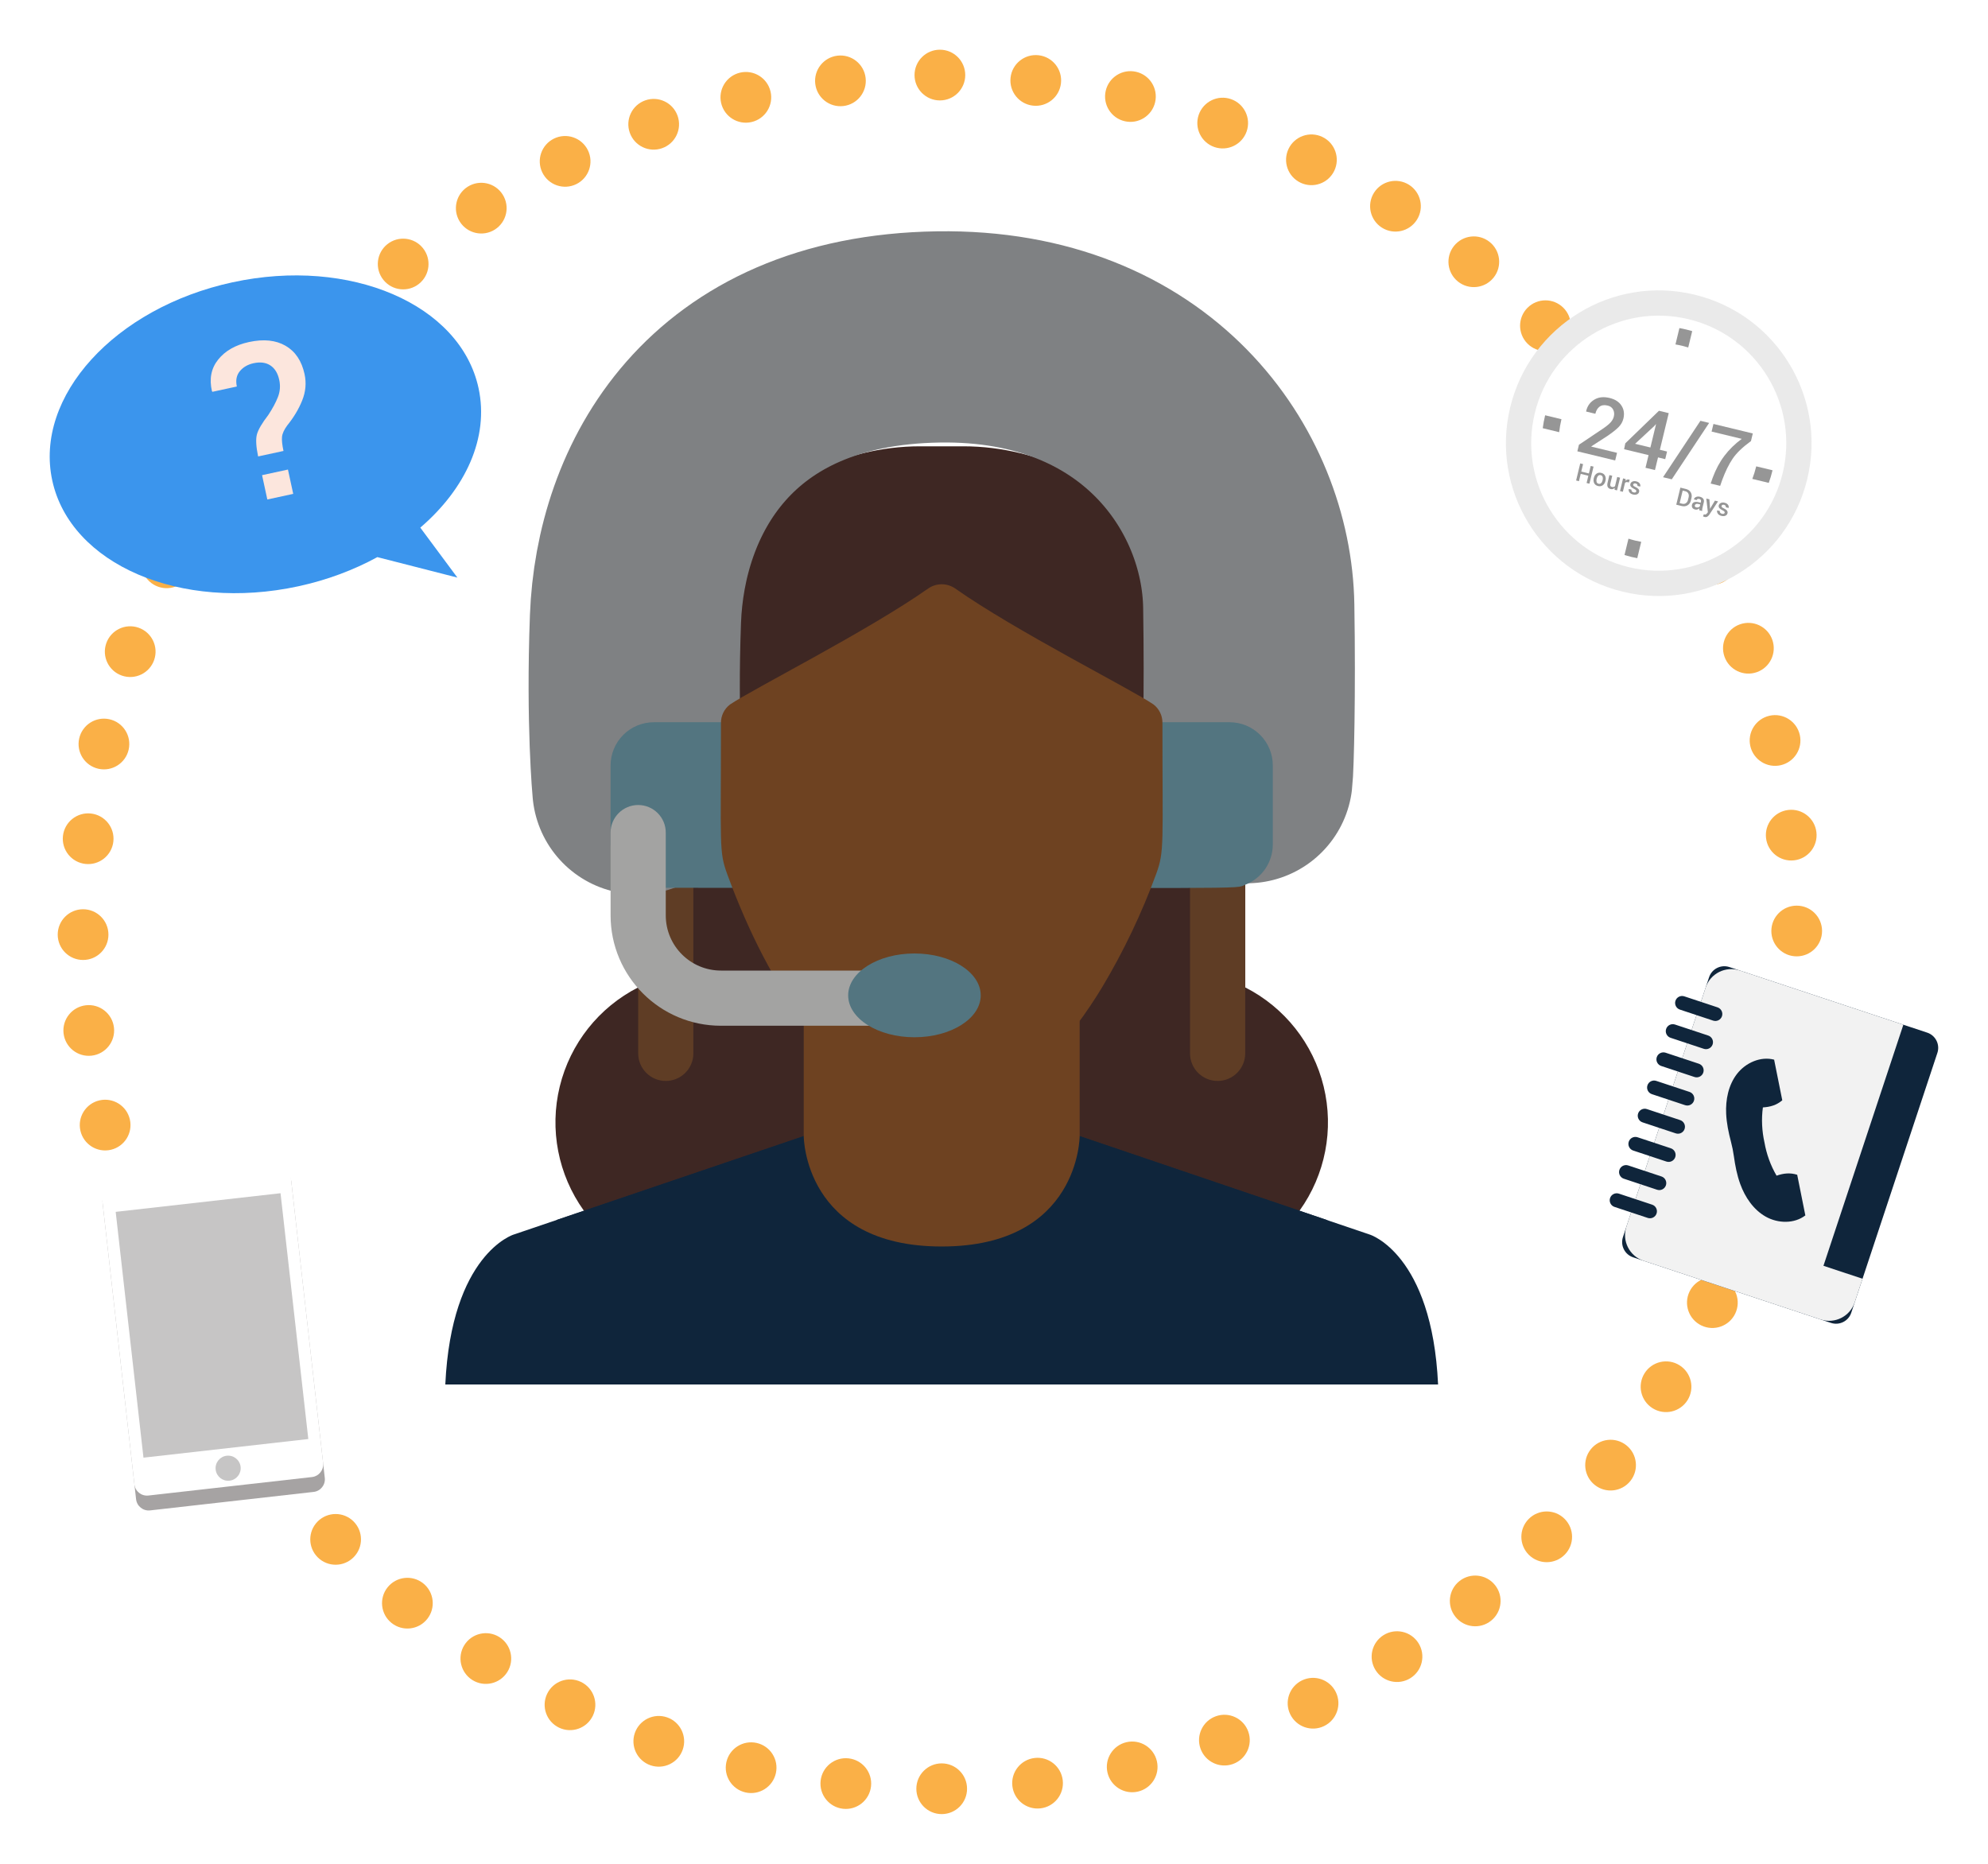 <svg width="160" height="150" viewBox="0 0 160 150" fill="none" xmlns="http://www.w3.org/2000/svg">
<g filter="url(#filter0_d_287_1475)">
<path d="M77.686 2.041C77.686 3.168 76.773 4.082 75.645 4.082C74.518 4.082 73.604 3.168 73.604 2.041C73.604 0.914 74.518 0 75.645 0C76.773 0 77.686 0.914 77.686 2.041Z" fill="#FAB047"/>
<path d="M85.389 2.703C85.263 3.823 84.253 4.629 83.133 4.502C82.013 4.376 81.207 3.366 81.333 2.246C81.459 1.126 82.47 0.32 83.589 0.446C84.71 0.572 85.516 1.582 85.389 2.703Z" fill="#FAB047"/>
<path d="M92.97 4.221C92.719 5.32 91.625 6.008 90.526 5.757C89.427 5.507 88.74 4.413 88.99 3.314C89.241 2.215 90.335 1.527 91.434 1.778C92.533 2.028 93.22 3.122 92.97 4.221Z" fill="#FAB047"/>
<path d="M100.333 6.579C99.961 7.643 98.796 8.204 97.732 7.832C96.668 7.46 96.107 6.296 96.479 5.232C96.851 4.168 98.016 3.607 99.08 3.979C100.144 4.351 100.705 5.515 100.333 6.579Z" fill="#FAB047"/>
<path d="M107.386 9.746C106.897 10.762 105.678 11.189 104.662 10.7C103.646 10.212 103.219 8.992 103.708 7.976C104.197 6.96 105.416 6.533 106.432 7.022C107.448 7.511 107.875 8.73 107.386 9.746Z" fill="#FAB047"/>
<path d="M114.04 13.682C113.441 14.637 112.181 14.925 111.227 14.326C110.272 13.726 109.984 12.467 110.583 11.512C111.183 10.557 112.442 10.27 113.397 10.869C114.352 11.468 114.64 12.728 114.04 13.682Z" fill="#FAB047"/>
<path d="M120.213 18.338C119.51 19.22 118.226 19.365 117.345 18.663C116.463 17.96 116.318 16.677 117.02 15.795C117.723 14.914 119.007 14.768 119.888 15.471C120.77 16.173 120.915 17.457 120.213 18.338Z" fill="#FAB047"/>
<path d="M125.825 23.656C125.029 24.453 123.737 24.454 122.939 23.657C122.142 22.861 122.141 21.568 122.938 20.771C123.734 19.973 125.026 19.973 125.824 20.769C126.621 21.566 126.622 22.858 125.825 23.656Z" fill="#FAB047"/>
<path d="M130.807 29.567C129.926 30.271 128.642 30.127 127.939 29.246C127.236 28.365 127.38 27.081 128.26 26.378C129.141 25.674 130.426 25.818 131.129 26.699C131.832 27.58 131.688 28.864 130.807 29.567Z" fill="#FAB047"/>
<path d="M135.097 35.999C134.143 36.6 132.883 36.313 132.282 35.359C131.682 34.405 131.969 33.145 132.923 32.545C133.877 31.945 135.137 32.231 135.737 33.185C136.338 34.139 136.051 35.399 135.097 35.999Z" fill="#FAB047"/>
<path d="M138.64 42.872C137.625 43.361 136.405 42.936 135.915 41.92C135.425 40.905 135.851 39.685 136.866 39.196C137.881 38.706 139.101 39.131 139.591 40.146C140.081 41.162 139.655 42.382 138.64 42.872Z" fill="#FAB047"/>
<path d="M141.391 50.097C140.328 50.47 139.163 49.91 138.79 48.846C138.417 47.783 138.977 46.618 140.04 46.245C141.104 45.872 142.268 46.432 142.642 47.495C143.015 48.559 142.455 49.724 141.391 50.097Z" fill="#FAB047"/>
<path d="M143.318 57.584C142.219 57.836 141.124 57.149 140.872 56.051C140.62 54.952 141.307 53.857 142.406 53.605C143.504 53.353 144.599 54.04 144.851 55.139C145.103 56.237 144.416 57.332 143.318 57.584Z" fill="#FAB047"/>
<path d="M144.394 65.24C143.274 65.368 142.263 64.563 142.135 63.443C142.008 62.323 142.813 61.312 143.933 61.185C145.053 61.057 146.064 61.862 146.191 62.982C146.319 64.102 145.514 65.113 144.394 65.24Z" fill="#FAB047"/>
<path d="M144.606 72.968C143.479 72.97 142.564 72.056 142.563 70.93C142.562 69.802 143.475 68.888 144.602 68.887C145.729 68.885 146.644 69.798 146.645 70.925C146.646 72.053 145.733 72.967 144.606 72.968Z" fill="#FAB047"/>
<path d="M143.953 80.672C142.833 80.548 142.027 79.538 142.151 78.418C142.276 77.298 143.285 76.491 144.406 76.616C145.526 76.741 146.333 77.75 146.208 78.87C146.083 79.991 145.074 80.797 143.953 80.672Z" fill="#FAB047"/>
<path d="M142.443 88.255C141.343 88.005 140.654 86.912 140.904 85.813C141.153 84.714 142.247 84.025 143.345 84.274C144.445 84.523 145.134 85.617 144.885 86.716C144.635 87.816 143.542 88.504 142.443 88.255Z" fill="#FAB047"/>
<path d="M140.092 95.62C139.028 95.249 138.466 94.086 138.837 93.021C139.208 91.957 140.371 91.395 141.436 91.766C142.5 92.136 143.062 93.3 142.691 94.365C142.32 95.429 141.157 95.991 140.092 95.62Z" fill="#FAB047"/>
<path d="M136.933 102.676C135.917 102.188 135.488 100.97 135.976 99.953C136.463 98.937 137.682 98.509 138.699 98.996C139.715 99.484 140.144 100.703 139.656 101.719C139.168 102.735 137.949 103.164 136.933 102.676Z" fill="#FAB047"/>
<path d="M133.004 109.335C132.048 108.737 131.759 107.478 132.358 106.522C132.956 105.567 134.215 105.278 135.17 105.876C136.125 106.474 136.415 107.734 135.817 108.689C135.218 109.644 133.959 109.933 133.004 109.335Z" fill="#FAB047"/>
<path d="M128.354 115.512C127.472 114.811 127.325 113.527 128.026 112.645C128.728 111.762 130.012 111.615 130.894 112.317C131.776 113.018 131.923 114.303 131.222 115.185C130.52 116.067 129.236 116.214 128.354 115.512Z" fill="#FAB047"/>
<path d="M123.043 121.13C122.245 120.334 122.243 119.042 123.038 118.243C123.834 117.445 125.126 117.443 125.924 118.239C126.723 119.035 126.725 120.327 125.929 121.125C125.133 121.924 123.841 121.926 123.043 121.13Z" fill="#FAB047"/>
<path d="M117.136 126.119C116.432 125.239 116.574 123.954 117.455 123.25C118.334 122.546 119.619 122.688 120.323 123.569C121.027 124.449 120.885 125.733 120.005 126.437C119.125 127.141 117.84 126.999 117.136 126.119Z" fill="#FAB047"/>
<path d="M110.709 130.415C110.107 129.462 110.393 128.201 111.346 127.6C112.299 126.999 113.56 127.284 114.161 128.237C114.762 129.191 114.477 130.451 113.523 131.053C112.57 131.654 111.31 131.369 110.709 130.415Z" fill="#FAB047"/>
<path d="M103.84 133.965C103.35 132.951 103.774 131.73 104.789 131.239C105.803 130.748 107.024 131.173 107.515 132.188C108.006 133.202 107.581 134.423 106.566 134.914C105.552 135.405 104.331 134.98 103.84 133.965Z" fill="#FAB047"/>
<path d="M96.618 136.724C96.244 135.661 96.803 134.496 97.866 134.122C98.929 133.747 100.094 134.306 100.468 135.369C100.843 136.432 100.284 137.597 99.221 137.972C98.158 138.346 96.993 137.787 96.618 136.724Z" fill="#FAB047"/>
<path d="M89.133 138.659C88.88 137.56 89.565 136.465 90.663 136.212C91.762 135.959 92.857 136.644 93.11 137.742C93.363 138.841 92.678 139.937 91.58 140.189C90.481 140.442 89.385 139.757 89.133 138.659Z" fill="#FAB047"/>
<path d="M81.478 139.743C81.349 138.623 82.153 137.611 83.273 137.483C84.393 137.354 85.404 138.158 85.533 139.278C85.661 140.398 84.858 141.41 83.738 141.538C82.618 141.666 81.606 140.863 81.478 139.743Z" fill="#FAB047"/>
<path d="M73.75 139.964C73.748 138.836 74.659 137.921 75.786 137.918C76.913 137.916 77.829 138.828 77.831 139.955C77.834 141.082 76.922 141.998 75.795 142C74.668 142.003 73.752 141.091 73.75 139.964Z" fill="#FAB047"/>
<path d="M66.045 139.318C66.169 138.198 67.177 137.39 68.298 137.514C69.418 137.638 70.226 138.646 70.102 139.767C69.978 140.887 68.97 141.695 67.85 141.571C66.729 141.447 65.921 140.439 66.045 139.318Z" fill="#FAB047"/>
<path d="M58.461 137.815C58.709 136.716 59.802 136.026 60.901 136.274C62.001 136.522 62.691 137.615 62.443 138.715C62.194 139.814 61.101 140.504 60.002 140.256C58.903 140.007 58.213 138.915 58.461 137.815Z" fill="#FAB047"/>
<path d="M51.093 135.473C51.463 134.408 52.626 133.845 53.691 134.215C54.755 134.584 55.319 135.747 54.949 136.812C54.579 137.877 53.416 138.44 52.352 138.071C51.287 137.701 50.724 136.538 51.093 135.473Z" fill="#FAB047"/>
<path d="M44.034 132.321C44.52 131.304 45.739 130.874 46.756 131.361C47.772 131.848 48.202 133.066 47.715 134.083C47.229 135.1 46.01 135.529 44.994 135.043C43.977 134.556 43.547 133.338 44.034 132.321Z" fill="#FAB047"/>
<path d="M37.371 128.399C37.968 127.443 39.227 127.152 40.183 127.749C41.139 128.347 41.43 129.606 40.833 130.562C40.235 131.518 38.976 131.808 38.02 131.211C37.065 130.613 36.774 129.354 37.371 128.399Z" fill="#FAB047"/>
<path d="M31.189 123.756C31.89 122.873 33.173 122.725 34.056 123.425C34.939 124.126 35.087 125.41 34.387 126.293C33.686 127.176 32.403 127.324 31.52 126.623C30.636 125.923 30.488 124.639 31.189 123.756Z" fill="#FAB047"/>
<path d="M25.565 118.451C26.36 117.652 27.653 117.648 28.452 118.443C29.251 119.238 29.254 120.53 28.459 121.329C27.664 122.129 26.372 122.132 25.573 121.337C24.774 120.542 24.77 119.25 25.565 118.451Z" fill="#FAB047"/>
<path d="M20.57 112.549C21.45 111.844 22.734 111.985 23.439 112.865C24.144 113.744 24.003 115.029 23.124 115.734C22.244 116.439 20.96 116.298 20.255 115.418C19.55 114.539 19.691 113.254 20.57 112.549Z" fill="#FAB047"/>
<path d="M16.267 106.126C17.22 105.524 18.481 105.808 19.083 106.761C19.686 107.714 19.401 108.974 18.449 109.576C17.496 110.179 16.235 109.895 15.633 108.942C15.03 107.989 15.315 106.728 16.267 106.126Z" fill="#FAB047"/>
<path d="M12.71 99.262C13.725 98.77 14.945 99.193 15.437 100.207C15.929 101.221 15.506 102.442 14.492 102.934C13.478 103.426 12.257 103.003 11.764 101.989C11.273 100.975 11.696 99.754 12.71 99.262Z" fill="#FAB047"/>
<path d="M9.943 92.042C11.006 91.667 12.172 92.224 12.547 93.287C12.923 94.35 12.366 95.516 11.303 95.891C10.24 96.266 9.074 95.709 8.698 94.646C8.323 93.584 8.881 92.418 9.943 92.042Z" fill="#FAB047"/>
<path d="M8.001 84.559C9.099 84.305 10.196 84.989 10.45 86.087C10.704 87.185 10.02 88.281 8.922 88.536C7.824 88.79 6.727 88.105 6.473 87.007C6.219 85.909 6.903 84.813 8.001 84.559Z" fill="#FAB047"/>
<path d="M6.909 76.905C8.029 76.775 9.042 77.578 9.172 78.698C9.301 79.817 8.498 80.83 7.379 80.96C6.259 81.09 5.246 80.287 5.116 79.167C4.987 78.047 5.79 77.035 6.909 76.905Z" fill="#FAB047"/>
<path d="M6.68 69.177C7.807 69.174 8.724 70.085 8.727 71.212C8.731 72.339 7.82 73.256 6.693 73.259C5.566 73.263 4.649 72.352 4.645 71.225C4.642 70.098 5.553 69.181 6.68 69.177Z" fill="#FAB047"/>
<path d="M7.317 61.472C8.437 61.595 9.246 62.602 9.124 63.723C9.001 64.843 7.993 65.653 6.873 65.53C5.752 65.407 4.944 64.4 5.066 63.279C5.189 62.159 6.197 61.35 7.317 61.472Z" fill="#FAB047"/>
<path d="M8.812 53.887C9.912 54.134 10.603 55.226 10.356 56.326C10.109 57.426 9.017 58.117 7.917 57.87C6.817 57.622 6.126 56.531 6.374 55.431C6.621 54.331 7.713 53.64 8.812 53.887Z" fill="#FAB047"/>
<path d="M11.147 46.516C12.212 46.885 12.777 48.047 12.408 49.112C12.039 50.178 10.877 50.742 9.812 50.374C8.746 50.005 8.182 48.843 8.551 47.777C8.919 46.712 10.082 46.147 11.147 46.516Z" fill="#FAB047"/>
<path d="M14.291 39.453C15.309 39.938 15.74 41.157 15.254 42.174C14.769 43.191 13.55 43.623 12.533 43.137C11.516 42.651 11.085 41.433 11.57 40.416C12.056 39.398 13.274 38.967 14.291 39.453Z" fill="#FAB047"/>
<path d="M18.207 32.786C19.163 33.383 19.455 34.641 18.858 35.598C18.262 36.555 17.003 36.847 16.047 36.251C15.09 35.654 14.799 34.395 15.395 33.438C15.991 32.482 17.25 32.19 18.207 32.786Z" fill="#FAB047"/>
<path d="M22.843 26.6C23.727 27.299 23.876 28.583 23.177 29.467C22.477 30.351 21.194 30.5 20.31 29.8C19.426 29.101 19.277 27.817 19.976 26.933C20.676 26.05 21.959 25.9 22.843 26.6Z" fill="#FAB047"/>
<path d="M28.143 20.97C28.942 21.764 28.947 23.057 28.153 23.857C27.359 24.657 26.067 24.661 25.267 23.867C24.467 23.073 24.462 21.781 25.256 20.981C26.05 20.181 27.343 20.176 28.143 20.97Z" fill="#FAB047"/>
<path d="M34.039 15.97C34.745 16.848 34.605 18.133 33.726 18.839C32.848 19.545 31.563 19.405 30.857 18.526C30.151 17.648 30.291 16.363 31.169 15.657C32.048 14.951 33.333 15.091 34.039 15.97Z" fill="#FAB047"/>
<path d="M40.457 11.659C41.06 12.611 40.778 13.872 39.826 14.476C38.874 15.079 37.613 14.796 37.009 13.844C36.406 12.892 36.688 11.631 37.641 11.028C38.593 10.424 39.854 10.707 40.457 11.659Z" fill="#FAB047"/>
<path d="M47.318 8.095C47.811 9.109 47.389 10.33 46.375 10.823C45.362 11.316 44.14 10.894 43.647 9.88C43.154 8.867 43.576 7.646 44.59 7.152C45.604 6.659 46.825 7.082 47.318 8.095Z" fill="#FAB047"/>
<path d="M54.534 5.321C54.911 6.383 54.355 7.55 53.292 7.926C52.23 8.303 51.064 7.747 50.687 6.684C50.311 5.622 50.866 4.455 51.929 4.079C52.991 3.702 54.158 4.258 54.534 5.321Z" fill="#FAB047"/>
<path d="M62.016 3.371C62.271 4.469 61.588 5.566 60.49 5.821C59.392 6.077 58.295 5.393 58.04 4.296C57.785 3.198 58.468 2.101 59.566 1.845C60.664 1.59 61.761 2.273 62.016 3.371Z" fill="#FAB047"/>
<path d="M69.668 2.27C69.799 3.389 68.998 4.403 67.878 4.534C66.759 4.665 65.745 3.864 65.614 2.744C65.483 1.625 66.285 0.611 67.404 0.48C68.524 0.349 69.537 1.15 69.668 2.27Z" fill="#FAB047"/>
<path d="M46.988 93.432C44.917 90.544 44.209 86.897 45.05 83.444C45.89 79.992 48.196 77.078 51.363 75.466V54.125C51.363 44.315 61.518 31.919 74.045 31.919H77.536C90.063 31.919 100.218 44.315 100.218 54.125V75.466C103.386 77.078 105.692 79.991 106.533 83.444C107.373 86.897 106.665 90.544 104.593 93.432H46.988Z" fill="#3E2723"/>
<path d="M53.584 82.995C52.357 82.995 51.363 82.001 51.363 80.774V67.206C51.363 65.98 52.357 64.985 53.584 64.985C54.81 64.985 55.804 65.98 55.804 67.206V80.774C55.804 82.001 54.81 82.995 53.584 82.995Z" fill="#5F3D25"/>
<path d="M97.998 82.995C96.771 82.995 95.776 82.001 95.776 80.774V67.206C95.776 65.98 96.771 64.985 97.998 64.985C99.224 64.985 100.218 65.98 100.218 67.206V80.774C100.218 82.001 99.224 82.995 97.998 82.995Z" fill="#5F3D25"/>
<path d="M115.741 107.422H35.84C36.329 96.918 41.325 95.364 41.325 95.364L64.687 87.436H86.894L110.256 95.364C110.256 95.364 115.252 96.918 115.741 107.422Z" fill="#0F253B"/>
<path d="M111.321 107.422H40.26C40.615 97.496 43.901 94.764 44.856 94.165L64.687 87.436H86.894L106.724 94.165C107.679 94.764 110.966 97.496 111.321 107.422Z" fill="#0F253B"/>
<path d="M86.894 78.176V87.436C86.894 87.436 86.894 96.319 75.79 96.319C64.687 96.319 64.687 87.436 64.687 87.436V78.176H86.894Z" fill="#6E4221"/>
<path d="M51.34 59.473C51.34 59.473 50.833 54.152 51.144 45.815C51.526 35.538 57.726 23.384 75.535 23.116C92.384 22.863 100.339 34.707 100.503 44.776C100.618 51.809 100.468 57.757 100.365 58.586" stroke="#7F8183" stroke-width="17" stroke-linecap="round"/>
<path d="M98.953 54.126C99.878 54.123 100.766 54.49 101.421 55.145C102.075 55.799 102.442 56.687 102.439 57.612V63.963C102.439 65.399 101.557 66.687 100.218 67.206C99.29 67.576 102.259 67.45 52.629 67.45C50.707 67.441 49.151 65.886 49.142 63.963V57.612C49.14 56.687 49.507 55.799 50.161 55.145C50.815 54.49 51.704 54.123 52.629 54.126H98.953Z" fill="#537580"/>
<path d="M74.705 43.362C75.358 42.909 76.223 42.909 76.876 43.362C81.762 46.802 91.013 51.45 92.83 52.689C93.296 53.043 93.566 53.598 93.556 54.184C93.556 63.988 93.725 64.494 93.056 66.329C91.894 69.496 90.439 72.547 88.71 75.444C78.233 92.726 65.538 85.466 58.525 66.34C57.858 64.507 58.025 64.132 58.025 54.195C58.015 53.609 58.285 53.054 58.751 52.7C60.568 51.461 69.823 46.798 74.705 43.362Z" fill="#6E4221"/>
<path d="M75.79 78.553H58.025C53.119 78.553 49.142 74.577 49.142 69.671V63.009C49.142 61.782 50.136 60.788 51.363 60.788C52.589 60.788 53.583 61.782 53.583 63.009V69.671C53.583 72.124 55.572 74.112 58.025 74.112H75.79C77.017 74.112 78.011 75.106 78.011 76.333C78.011 77.559 77.017 78.553 75.79 78.553Z" fill="#A3A3A2"/>
<path d="M78.931 76.108C78.931 77.969 76.543 79.479 73.597 79.479C70.651 79.479 68.263 77.969 68.263 76.108C68.263 74.246 70.651 72.736 73.597 72.736C76.543 72.736 78.931 74.246 78.931 76.108Z" fill="#537580"/>
<path d="M38.515 27.237C37.052 20.481 28.185 16.668 18.711 18.72C9.236 20.772 2.743 27.912 4.206 34.667C5.669 41.423 14.535 45.237 24.009 43.185C26.334 42.682 28.478 41.871 30.37 40.837L36.812 42.485L33.827 38.464C37.474 35.335 39.377 31.219 38.515 27.237Z" fill="#3B95ED"/>
<path d="M20.774 32.735C20.606 31.933 20.575 31.34 20.679 30.957C20.784 30.573 21.088 30.055 21.591 29.401C21.936 28.88 22.195 28.397 22.369 27.952C22.542 27.507 22.577 27.049 22.475 26.579C22.358 26.035 22.119 25.645 21.761 25.41C21.401 25.174 20.95 25.114 20.407 25.232C19.942 25.333 19.575 25.546 19.305 25.871C19.035 26.197 18.954 26.608 19.062 27.107L17.096 27.533L17.06 27.487C16.828 26.494 16.994 25.644 17.559 24.939C18.125 24.233 18.951 23.762 20.038 23.527C21.214 23.272 22.196 23.373 22.984 23.829C23.772 24.286 24.281 25.047 24.512 26.111C24.666 26.823 24.603 27.527 24.323 28.224C24.043 28.921 23.643 29.589 23.125 30.229C22.867 30.579 22.724 30.888 22.697 31.157C22.671 31.427 22.711 31.806 22.816 32.293L20.774 32.735ZM23.599 35.747L21.515 36.199L21.092 34.241L23.175 33.79L23.599 35.747Z" fill="#FCE6DD"/>
<path d="M25.241 116.07L12.08 117.558C11.521 117.621 11.016 117.219 10.952 116.659L8.255 92.794C8.192 92.234 8.594 91.73 9.154 91.667L22.315 90.179C22.875 90.116 23.38 90.518 23.443 91.078L26.14 114.943C26.203 115.502 25.801 116.007 25.241 116.07Z" fill="#A6A3A3"/>
<path d="M25.106 114.874L11.945 116.361C11.385 116.425 10.88 116.022 10.817 115.463L8.12 91.598C8.057 91.038 8.459 90.533 9.018 90.47L22.18 88.983C22.74 88.919 23.244 89.322 23.308 89.882L26.005 113.746C26.068 114.306 25.666 114.811 25.106 114.874Z" fill="white"/>
<path d="M24.814 111.814L11.547 113.314L9.311 93.531L22.578 92.031L24.814 111.814Z" fill="#C6C5C5"/>
<path d="M19.365 114.048C19.428 114.603 19.029 115.103 18.474 115.166C17.92 115.229 17.42 114.83 17.357 114.275C17.294 113.721 17.693 113.221 18.247 113.158C18.802 113.095 19.302 113.494 19.365 114.048Z" fill="#C6C5C5"/>
<path d="M147.363 102.468L131.44 97.19C130.763 96.966 130.396 96.235 130.621 95.558L137.552 74.648C137.776 73.971 138.507 73.604 139.184 73.829L155.107 79.107C155.784 79.331 156.151 80.062 155.926 80.739L148.995 101.649C148.771 102.326 148.04 102.692 147.363 102.468Z" fill="#0F253B"/>
<path d="M146.757 97.872L153.188 78.471L140.02 74.106C138.881 73.728 137.652 74.346 137.274 75.484L130.898 94.722C130.52 95.86 131.138 97.09 132.276 97.467L146.527 102.191C147.665 102.568 148.895 101.951 149.272 100.812L149.901 98.914L146.757 97.872Z" fill="#F2F2F2"/>
<path d="M137.879 78.14L135.203 77.253C134.908 77.155 134.749 76.837 134.846 76.543C134.944 76.248 135.262 76.088 135.557 76.186L138.233 77.073C138.527 77.171 138.687 77.489 138.59 77.783C138.492 78.078 138.174 78.238 137.879 78.14Z" fill="#0F253B"/>
<path d="M137.127 80.409L134.451 79.522C134.157 79.424 133.997 79.106 134.095 78.811C134.192 78.517 134.51 78.357 134.805 78.454L137.481 79.341C137.776 79.439 137.935 79.757 137.838 80.052C137.74 80.347 137.422 80.507 137.127 80.409Z" fill="#0F253B"/>
<path d="M136.375 82.677L133.699 81.79C133.405 81.693 133.245 81.374 133.342 81.08C133.44 80.785 133.759 80.626 134.053 80.723L136.729 81.61C137.024 81.708 137.183 82.026 137.086 82.321C136.988 82.616 136.67 82.775 136.375 82.677Z" fill="#0F253B"/>
<path d="M135.623 84.945L132.947 84.058C132.653 83.961 132.493 83.642 132.591 83.348C132.688 83.053 133.007 82.893 133.301 82.991L135.977 83.878C136.272 83.976 136.431 84.294 136.334 84.589C136.236 84.883 135.918 85.043 135.623 84.945Z" fill="#0F253B"/>
<path d="M134.871 87.214L132.195 86.327C131.901 86.23 131.741 85.911 131.839 85.616C131.936 85.322 132.255 85.162 132.549 85.26L135.225 86.147C135.52 86.245 135.679 86.563 135.582 86.857C135.484 87.152 135.166 87.312 134.871 87.214Z" fill="#0F253B"/>
<path d="M134.119 89.483L131.443 88.596C131.149 88.498 130.989 88.18 131.087 87.885C131.185 87.59 131.503 87.43 131.797 87.528L134.473 88.415C134.768 88.513 134.927 88.831 134.83 89.126C134.732 89.421 134.414 89.58 134.119 89.483Z" fill="#0F253B"/>
<path d="M133.367 91.751L130.692 90.864C130.397 90.766 130.237 90.448 130.335 90.153C130.433 89.858 130.751 89.698 131.046 89.796L133.721 90.683C134.016 90.781 134.176 91.099 134.078 91.394C133.98 91.689 133.662 91.849 133.367 91.751Z" fill="#0F253B"/>
<path d="M132.615 94.019L129.94 93.133C129.645 93.035 129.485 92.717 129.583 92.422C129.681 92.127 129.999 91.968 130.294 92.065L132.969 92.952C133.264 93.05 133.424 93.368 133.326 93.663C133.228 93.958 132.91 94.117 132.615 94.019Z" fill="#0F253B"/>
<path d="M145.31 93.809C145.31 93.809 145.307 93.811 145.306 93.812C145.309 93.817 145.312 93.82 145.31 93.809Z" fill="#0F253B"/>
<path d="M142.801 81.288C142.798 81.276 142.796 81.28 142.796 81.287L142.801 81.288Z" fill="#0F253B"/>
<path d="M139.803 82.423C139.109 83.318 138.873 84.502 138.926 85.633C138.962 86.397 139.118 87.147 139.313 87.888C139.415 88.273 139.493 88.665 139.548 89.06C139.654 89.819 139.798 90.571 140.06 91.29C140.447 92.355 141.121 93.355 142.106 93.914C143.091 94.472 144.412 94.504 145.306 93.811C145.301 93.802 145.293 93.784 145.296 93.802L144.644 90.546C144.073 90.366 143.549 90.423 142.983 90.619C142.503 89.799 142.177 88.892 142.012 87.957C141.804 87.03 141.755 86.067 141.882 85.126C142.48 85.089 142.985 84.94 143.443 84.553L142.79 81.298C142.793 81.315 142.794 81.295 142.796 81.285C141.704 80.99 140.497 81.529 139.803 82.423Z" fill="#0F253B"/>
<path d="M145.452 34.56C143.855 41.161 137.21 45.218 130.609 43.621C124.007 42.024 119.951 35.378 121.547 28.777C123.144 22.176 129.79 18.119 136.391 19.716C142.992 21.313 147.049 27.959 145.452 34.56Z" fill="#EAEAEA"/>
<path d="M143.475 34.082C142.142 39.591 136.596 42.977 131.087 41.644C125.577 40.311 122.192 34.765 123.524 29.256C124.857 23.746 130.403 20.361 135.913 21.693C141.422 23.026 144.808 28.572 143.475 34.082Z" fill="white"/>
<path d="M125.663 29.773C125.666 29.762 125.669 29.751 125.671 29.739L124.359 29.422C124.356 29.433 124.352 29.444 124.349 29.456C124.268 29.791 124.208 30.127 124.164 30.462L125.487 30.782C125.525 30.447 125.581 30.11 125.663 29.773Z" fill="#969696"/>
<path d="M141.337 33.565C141.256 33.902 141.152 34.227 141.032 34.543L142.355 34.863C142.469 34.545 142.569 34.218 142.65 33.882C142.653 33.871 142.654 33.86 142.657 33.848L141.344 33.531C141.342 33.542 141.34 33.554 141.337 33.565Z" fill="#969696"/>
<path d="M135.164 22.404L134.846 23.721C135.029 23.752 135.212 23.787 135.396 23.832C135.558 23.871 135.717 23.916 135.874 23.965L136.193 22.648C136.035 22.601 135.875 22.558 135.713 22.519C135.53 22.474 135.347 22.437 135.164 22.404Z" fill="#969696"/>
<path d="M131.772 40.922L132.09 39.606C131.928 39.577 131.766 39.545 131.604 39.505C131.42 39.461 131.241 39.409 131.064 39.353L130.745 40.669C130.923 40.723 131.103 40.774 131.286 40.819C131.448 40.858 131.61 40.892 131.772 40.922Z" fill="#969696"/>
<path d="M129.995 33.058L126.95 32.322L127.078 31.793L128.963 30.529C129.271 30.322 129.492 30.144 129.625 29.995C129.759 29.846 129.846 29.69 129.885 29.526C129.935 29.321 129.917 29.134 129.831 28.967C129.745 28.799 129.6 28.691 129.397 28.642C129.128 28.576 128.91 28.604 128.744 28.724C128.577 28.843 128.462 29.035 128.398 29.3L127.657 29.121L127.656 29.1C127.744 28.691 127.96 28.38 128.305 28.169C128.649 27.958 129.062 27.911 129.545 28.028C129.986 28.134 130.305 28.34 130.502 28.646C130.699 28.951 130.75 29.3 130.655 29.692C130.592 29.955 130.457 30.188 130.251 30.391C130.045 30.595 129.746 30.83 129.352 31.097L128.073 31.924L128.078 31.945L130.143 32.444L129.995 33.058Z" fill="#969696"/>
<path d="M133.591 32.199L134.17 32.339L134.022 32.953L133.443 32.812L133.196 33.832L132.434 33.648L132.681 32.628L130.713 32.152L130.807 31.681L133.518 29.059L134.305 29.249L133.591 32.199ZM131.599 31.717L132.829 32.014L133.279 30.154L133.262 30.143L133.166 30.263L131.599 31.717Z" fill="#969696"/>
<path d="M134.549 34.576L133.846 34.406L136.855 29.866L137.557 30.036L134.549 34.576Z" fill="#969696"/>
<path d="M140.922 31.499C140.245 31.991 139.754 32.463 139.449 32.916C139.144 33.368 138.864 33.939 138.608 34.628L138.444 35.102L137.679 34.917L137.844 34.443C138.093 33.77 138.408 33.182 138.79 32.678C139.172 32.174 139.636 31.721 140.181 31.32L137.754 30.733L137.903 30.119L141.07 30.885L140.922 31.499Z" fill="#969696"/>
<path d="M127.922 34.928L127.694 34.873L127.835 34.287L127.22 34.138L127.079 34.724L126.85 34.669L127.182 33.295L127.411 33.351L127.265 33.954L127.88 34.103L128.026 33.499L128.254 33.555L127.922 34.928Z" fill="#969696"/>
<path d="M128.277 34.464C128.314 34.312 128.385 34.197 128.492 34.12C128.6 34.043 128.726 34.022 128.87 34.057C129.016 34.092 129.119 34.169 129.179 34.286C129.239 34.403 129.25 34.538 129.214 34.69L129.209 34.71C129.172 34.864 129.1 34.979 128.993 35.055C128.887 35.131 128.76 35.152 128.615 35.117C128.47 35.081 128.366 35.005 128.306 34.888C128.247 34.771 128.235 34.636 128.272 34.483L128.277 34.464ZM128.502 34.538C128.478 34.638 128.478 34.723 128.501 34.796C128.524 34.867 128.578 34.913 128.66 34.933C128.74 34.952 128.807 34.935 128.862 34.883C128.917 34.83 128.957 34.754 128.981 34.654L128.986 34.635C129.009 34.538 129.008 34.452 128.983 34.38C128.959 34.307 128.907 34.26 128.825 34.241C128.746 34.221 128.678 34.239 128.623 34.292C128.569 34.347 128.53 34.422 128.507 34.519L128.502 34.538Z" fill="#969696"/>
<path d="M129.96 35.263C129.915 35.309 129.864 35.341 129.808 35.358C129.752 35.375 129.692 35.376 129.628 35.361C129.518 35.334 129.441 35.279 129.396 35.194C129.352 35.109 129.347 34.994 129.383 34.846L129.53 34.236L129.758 34.291L129.611 34.904C129.589 34.993 129.588 35.059 129.608 35.102C129.629 35.145 129.668 35.173 129.727 35.187C129.782 35.2 129.83 35.202 129.873 35.191C129.915 35.18 129.951 35.159 129.982 35.126L130.16 34.388L130.389 34.444L130.143 35.465L129.943 35.416L129.96 35.263Z" fill="#969696"/>
<path d="M131.088 34.832L130.991 34.804C130.946 34.794 130.907 34.794 130.872 34.806C130.838 34.817 130.808 34.838 130.784 34.869L130.612 35.579L130.383 35.523L130.629 34.502L130.839 34.553L130.818 34.705C130.857 34.659 130.899 34.626 130.947 34.606C130.995 34.587 131.045 34.583 131.098 34.596C131.112 34.599 131.125 34.603 131.136 34.608C131.147 34.614 131.158 34.619 131.167 34.624L131.088 34.832Z" fill="#969696"/>
<path d="M131.692 35.546C131.701 35.511 131.692 35.478 131.668 35.447C131.644 35.417 131.592 35.383 131.514 35.345C131.398 35.29 131.315 35.231 131.264 35.168C131.212 35.106 131.197 35.034 131.217 34.952C131.237 34.866 131.291 34.802 131.378 34.759C131.465 34.716 131.568 34.709 131.686 34.738C131.811 34.768 131.902 34.823 131.96 34.902C132.019 34.981 132.035 35.065 132.01 35.155L132.007 35.16L131.787 35.107C131.798 35.065 131.79 35.025 131.765 34.987C131.74 34.949 131.7 34.923 131.644 34.91C131.589 34.896 131.543 34.898 131.509 34.916C131.474 34.934 131.452 34.961 131.443 34.997C131.435 35.032 131.442 35.064 131.464 35.092C131.486 35.12 131.537 35.152 131.616 35.188C131.739 35.246 131.824 35.306 131.875 35.369C131.925 35.432 131.94 35.506 131.92 35.589C131.898 35.68 131.842 35.746 131.752 35.784C131.663 35.823 131.556 35.828 131.432 35.798C131.299 35.766 131.203 35.706 131.143 35.62C131.082 35.533 131.065 35.447 131.09 35.359L131.093 35.354L131.306 35.406C131.295 35.466 131.306 35.514 131.339 35.551C131.373 35.588 131.419 35.613 131.477 35.627C131.536 35.641 131.584 35.641 131.622 35.626C131.659 35.611 131.683 35.584 131.692 35.546Z" fill="#969696"/>
<path d="M134.91 36.618L135.242 35.245L135.687 35.353C135.861 35.395 135.99 35.483 136.073 35.619C136.155 35.754 136.176 35.907 136.135 36.078L136.084 36.287C136.043 36.458 135.954 36.585 135.819 36.667C135.684 36.748 135.529 36.768 135.355 36.726L134.91 36.618ZM135.427 35.484L135.183 36.49L135.393 36.541C135.507 36.568 135.605 36.553 135.688 36.494C135.771 36.436 135.827 36.348 135.855 36.23L135.906 36.02C135.934 35.904 135.925 35.801 135.877 35.711C135.83 35.621 135.75 35.562 135.636 35.535L135.427 35.484Z" fill="#969696"/>
<path d="M136.764 37.067C136.762 37.039 136.762 37.012 136.762 36.986C136.763 36.96 136.765 36.935 136.769 36.91C136.726 36.95 136.675 36.98 136.616 37C136.557 37.02 136.496 37.023 136.432 37.007C136.326 36.981 136.251 36.935 136.207 36.866C136.164 36.797 136.153 36.715 136.176 36.62C136.2 36.521 136.258 36.454 136.349 36.417C136.44 36.381 136.557 36.38 136.698 36.414L136.876 36.458L136.898 36.368C136.911 36.314 136.906 36.269 136.881 36.231C136.857 36.193 136.816 36.167 136.758 36.153C136.705 36.141 136.661 36.143 136.624 36.161C136.587 36.178 136.564 36.207 136.554 36.247L136.333 36.193L136.334 36.188C136.349 36.106 136.402 36.043 136.494 36C136.585 35.956 136.692 35.949 136.815 35.978C136.933 36.007 137.022 36.06 137.08 36.139C137.139 36.217 137.154 36.312 137.127 36.425L137.017 36.879C137.007 36.921 137 36.962 136.997 37.002C136.993 37.042 136.992 37.083 136.996 37.123L136.764 37.067ZM136.523 36.834C136.581 36.848 136.636 36.846 136.689 36.829C136.743 36.811 136.781 36.786 136.805 36.752L136.842 36.601L136.66 36.557C136.593 36.541 136.537 36.545 136.491 36.569C136.445 36.593 136.417 36.627 136.406 36.671C136.397 36.711 136.402 36.745 136.422 36.774C136.442 36.803 136.476 36.823 136.523 36.834Z" fill="#969696"/>
<path d="M137.624 36.841L137.621 36.949L137.627 36.95L138.023 36.291L138.274 36.351L137.567 37.425C137.523 37.489 137.47 37.541 137.409 37.579C137.348 37.618 137.272 37.626 137.182 37.604C137.164 37.6 137.143 37.593 137.122 37.584C137.102 37.575 137.082 37.565 137.063 37.556L137.132 37.385C137.14 37.387 137.151 37.391 137.166 37.396C137.181 37.401 137.192 37.404 137.199 37.406C137.241 37.416 137.278 37.41 137.31 37.387C137.341 37.365 137.369 37.337 137.394 37.304L137.454 37.221L137.327 36.123L137.577 36.183L137.624 36.841Z" fill="#969696"/>
<path d="M138.806 37.267C138.814 37.232 138.807 37.199 138.781 37.168C138.757 37.138 138.706 37.103 138.627 37.066C138.512 37.01 138.429 36.952 138.378 36.889C138.326 36.826 138.311 36.755 138.33 36.673C138.351 36.587 138.405 36.523 138.492 36.48C138.579 36.437 138.681 36.43 138.8 36.458C138.924 36.489 139.016 36.544 139.074 36.623C139.132 36.702 139.149 36.786 139.124 36.875L139.121 36.881L138.901 36.828C138.911 36.786 138.904 36.745 138.879 36.708C138.855 36.67 138.814 36.644 138.758 36.63C138.703 36.617 138.658 36.619 138.623 36.637C138.588 36.654 138.566 36.681 138.557 36.718C138.549 36.754 138.555 36.785 138.578 36.813C138.6 36.84 138.651 36.873 138.731 36.909C138.853 36.966 138.939 37.027 138.989 37.09C139.039 37.153 139.054 37.227 139.034 37.309C139.012 37.401 138.956 37.466 138.866 37.505C138.777 37.544 138.67 37.548 138.546 37.519C138.413 37.486 138.317 37.427 138.257 37.34C138.196 37.254 138.179 37.167 138.204 37.08L138.207 37.075L138.42 37.127C138.409 37.187 138.42 37.235 138.453 37.272C138.487 37.308 138.533 37.334 138.591 37.348C138.65 37.362 138.698 37.361 138.736 37.347C138.773 37.332 138.797 37.305 138.806 37.267Z" fill="#969696"/>
</g>
<defs>
<filter id="filter0_d_287_1475" x="0" y="0" width="159.992" height="150" filterUnits="userSpaceOnUse" color-interpolation-filters="sRGB">
<feFlood flood-opacity="0" result="BackgroundImageFix"/>
<feColorMatrix in="SourceAlpha" type="matrix" values="0 0 0 0 0 0 0 0 0 0 0 0 0 0 0 0 0 0 127 0" result="hardAlpha"/>
<feOffset dy="4"/>
<feGaussianBlur stdDeviation="2"/>
<feComposite in2="hardAlpha" operator="out"/>
<feColorMatrix type="matrix" values="0 0 0 0 0 0 0 0 0 0 0 0 0 0 0 0 0 0 0.25 0"/>
<feBlend mode="normal" in2="BackgroundImageFix" result="effect1_dropShadow_287_1475"/>
<feBlend mode="normal" in="SourceGraphic" in2="effect1_dropShadow_287_1475" result="shape"/>
</filter>
</defs>
</svg>
